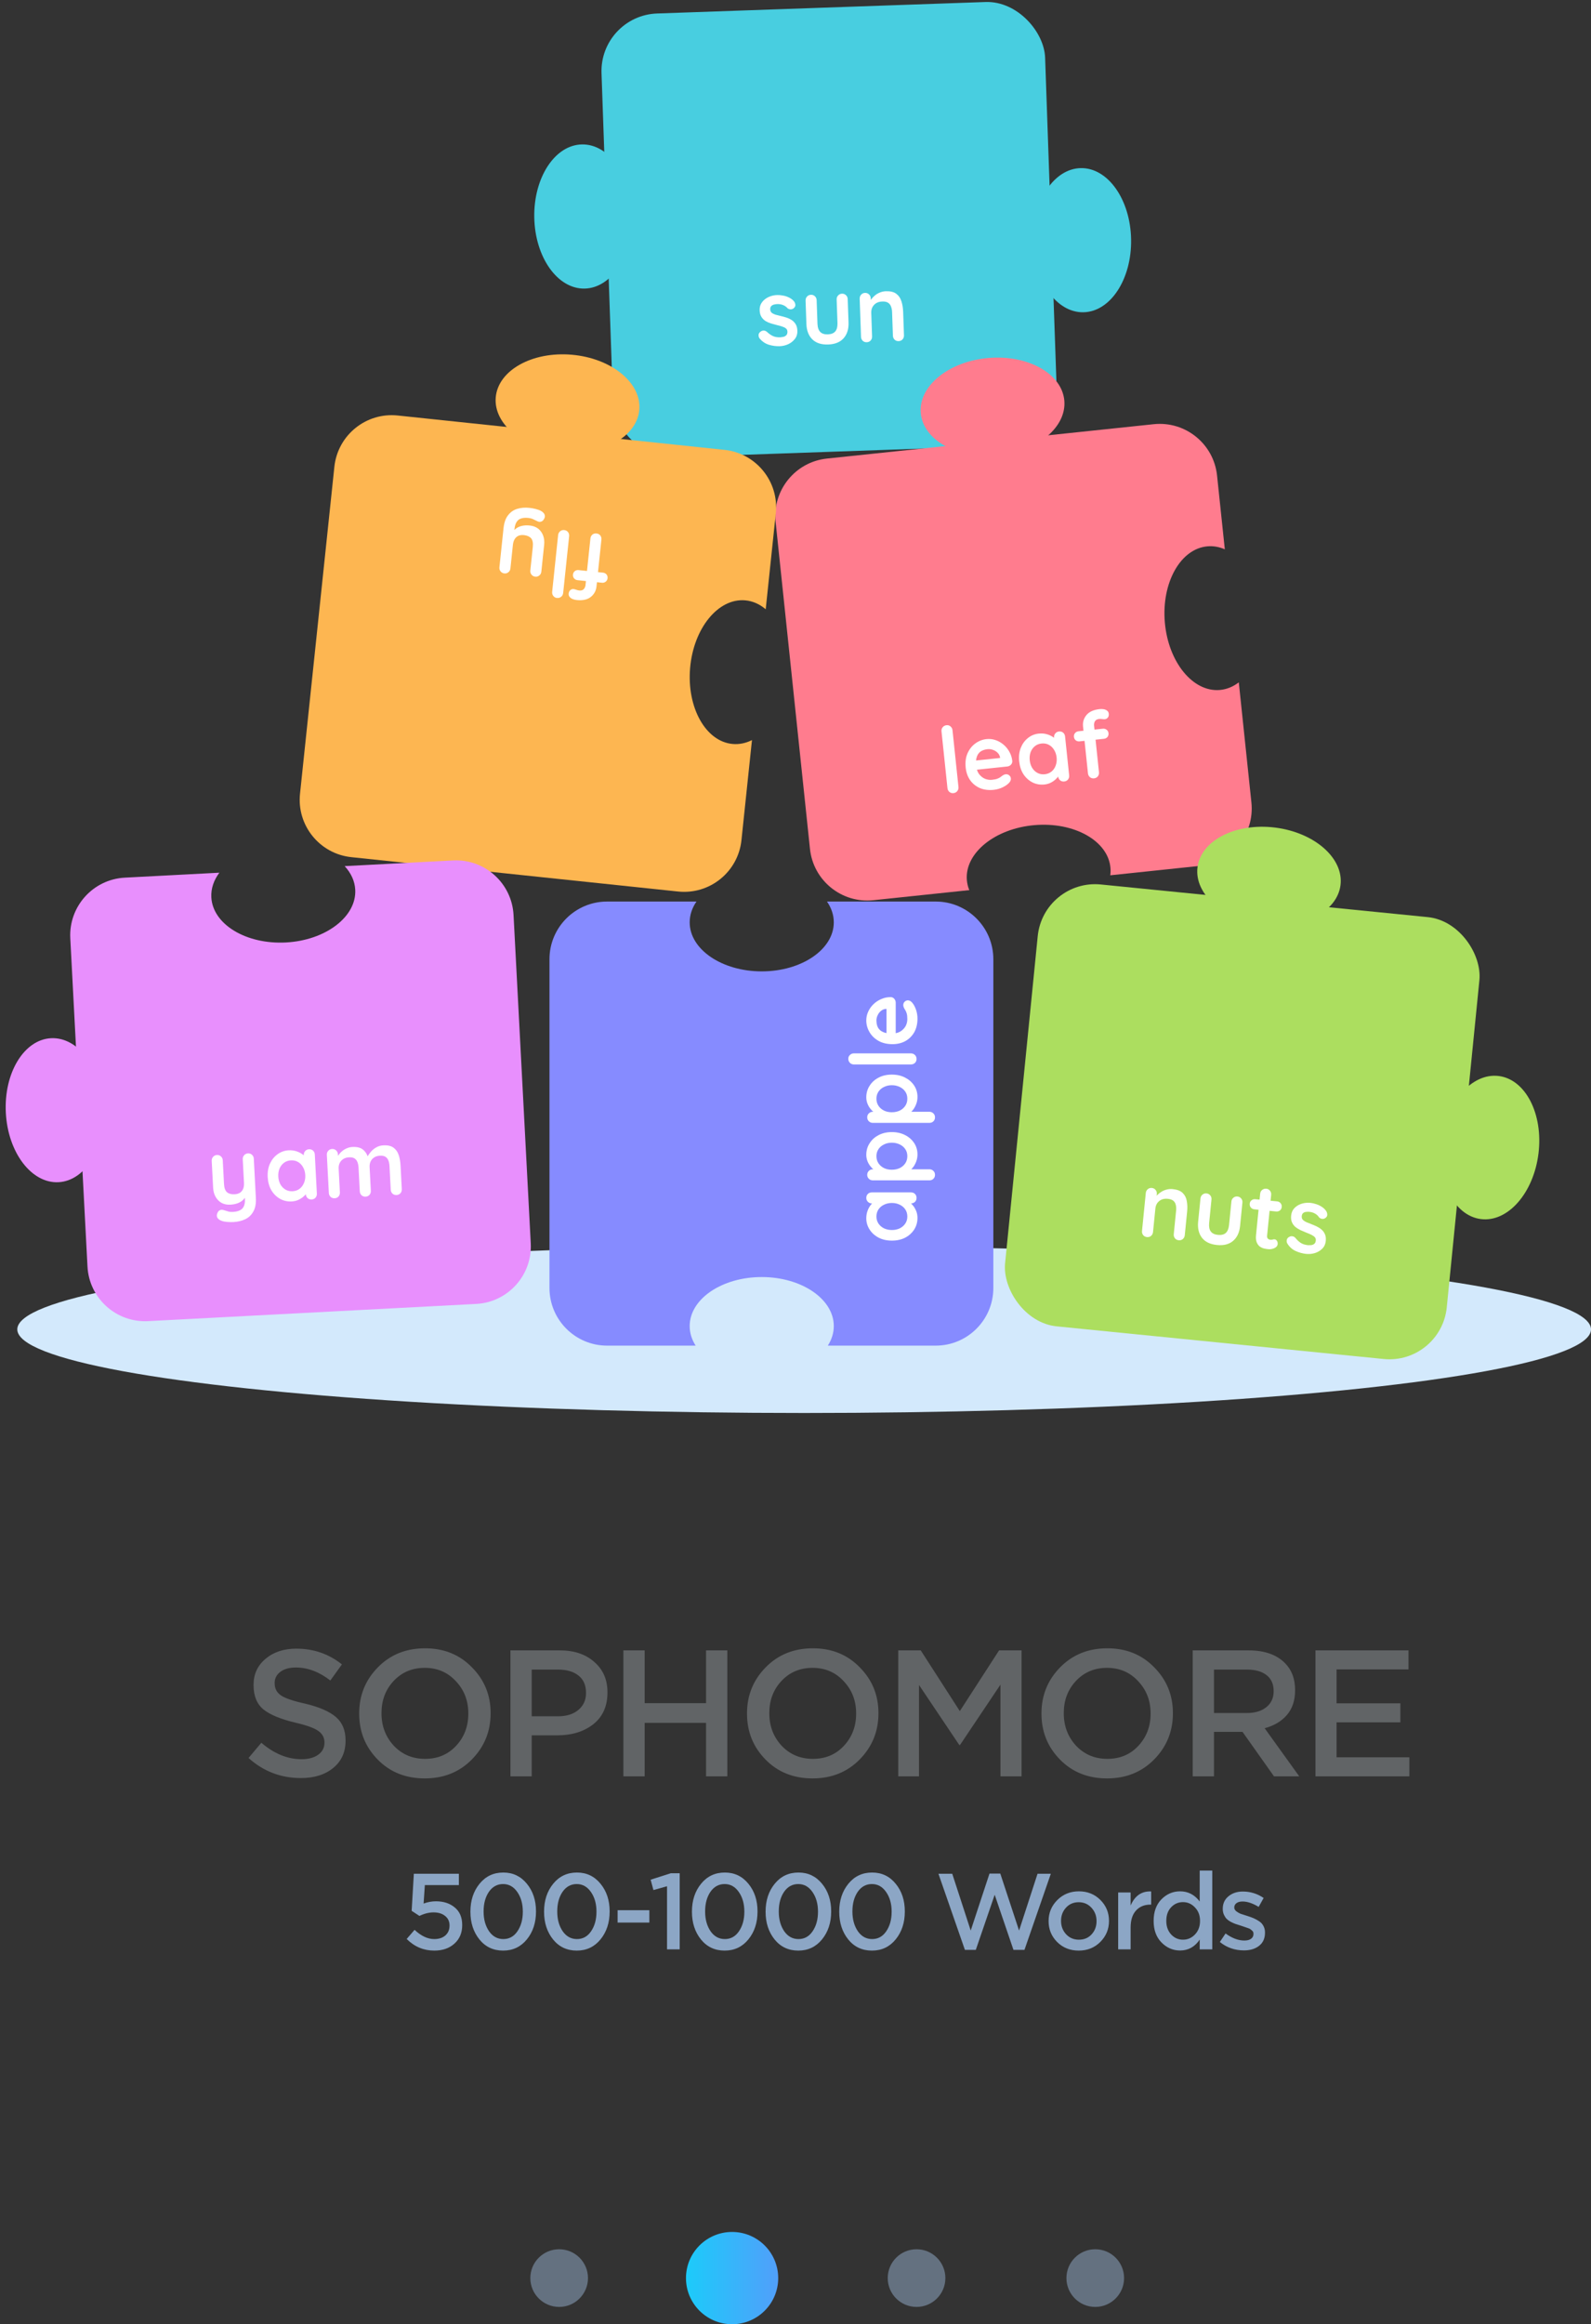 <svg width="276" height="403" viewBox="0 0 276 403" fill="none" xmlns="http://www.w3.org/2000/svg">
<rect x="0" y="0" width="276" height="403" fill="#333333" stroke="none"/>
<circle cx="127" cy="395" r="8" fill="url(#paint0_linear_50_1262)"/>
<circle cx="190" cy="395" r="5" fill="#97B0CF" fill-opacity="0.5"/>
<circle cx="159" cy="395" r="5" fill="#97B0CF" fill-opacity="0.5"/>
<circle cx="97" cy="395" r="5" fill="#97B0CF" fill-opacity="0.5"/>
<path d="M52.206 308.3C48.726 308.3 45.696 307.14 43.116 304.82L45.336 302.18C47.556 304.08 49.876 305.03 52.296 305.03C53.516 305.03 54.486 304.77 55.206 304.25C55.926 303.73 56.286 303.04 56.286 302.18V302.12C56.286 301.3 55.936 300.64 55.236 300.14C54.556 299.64 53.236 299.16 51.276 298.7C48.736 298.1 46.886 297.34 45.726 296.42C44.566 295.48 43.986 294.07 43.986 292.19V292.13C43.986 290.29 44.676 288.79 46.056 287.63C47.456 286.45 49.236 285.86 51.396 285.86C54.396 285.86 57.036 286.77 59.316 288.59L57.306 291.38C55.366 289.88 53.376 289.13 51.336 289.13C50.196 289.13 49.296 289.38 48.636 289.88C47.976 290.38 47.646 291.02 47.646 291.8V291.86C47.646 292.76 48.006 293.46 48.726 293.96C49.446 294.46 50.856 294.94 52.956 295.4C55.376 295.98 57.146 296.75 58.266 297.71C59.386 298.67 59.946 300.02 59.946 301.76V301.82C59.946 303.82 59.226 305.4 57.786 306.56C56.366 307.72 54.506 308.3 52.206 308.3ZM81.871 305.06C79.711 307.26 76.981 308.36 73.681 308.36C70.381 308.36 67.661 307.27 65.521 305.09C63.381 302.91 62.311 300.26 62.311 297.14V297.08C62.311 293.96 63.391 291.3 65.551 289.1C67.711 286.9 70.441 285.8 73.741 285.8C77.021 285.8 79.731 286.9 81.871 289.1C84.031 291.28 85.111 293.92 85.111 297.02V297.08C85.111 300.2 84.031 302.86 81.871 305.06ZM68.311 302.69C69.751 304.21 71.561 304.97 73.741 304.97C75.921 304.97 77.711 304.22 79.111 302.72C80.531 301.2 81.241 299.34 81.241 297.14V297.08C81.241 294.88 80.521 293.02 79.081 291.5C77.661 289.96 75.861 289.19 73.681 289.19C71.501 289.19 69.701 289.95 68.281 291.47C66.881 292.97 66.181 294.82 66.181 297.02V297.08C66.181 299.28 66.891 301.15 68.311 302.69ZM88.549 308V286.16H97.099C99.599 286.16 101.599 286.83 103.099 288.17C104.619 289.49 105.379 291.23 105.379 293.39V293.48C105.379 295.84 104.559 297.67 102.919 298.97C101.279 300.25 99.199 300.89 96.679 300.89H92.239V308H88.549ZM92.239 297.59H96.799C98.279 297.59 99.459 297.22 100.339 296.48C101.219 295.74 101.659 294.77 101.659 293.57V293.51C101.659 292.21 101.229 291.22 100.369 290.54C99.509 289.84 98.319 289.49 96.799 289.49H92.239V297.59ZM108.143 308V286.16H111.833V295.31H122.483V286.16H126.173V308H122.483V298.73H111.833V308H108.143ZM149.148 305.06C146.988 307.26 144.258 308.36 140.958 308.36C137.658 308.36 134.938 307.27 132.798 305.09C130.658 302.91 129.588 300.26 129.588 297.14V297.08C129.588 293.96 130.668 291.3 132.828 289.1C134.988 286.9 137.718 285.8 141.018 285.8C144.298 285.8 147.008 286.9 149.148 289.1C151.308 291.28 152.388 293.92 152.388 297.02V297.08C152.388 300.2 151.308 302.86 149.148 305.06ZM135.588 302.69C137.028 304.21 138.838 304.97 141.018 304.97C143.198 304.97 144.988 304.22 146.388 302.72C147.808 301.2 148.518 299.34 148.518 297.14V297.08C148.518 294.88 147.798 293.02 146.358 291.5C144.938 289.96 143.138 289.19 140.958 289.19C138.778 289.19 136.978 289.95 135.558 291.47C134.158 292.97 133.458 294.82 133.458 297.02V297.08C133.458 299.28 134.168 301.15 135.588 302.69ZM155.826 308V286.16H159.726L166.506 296.69L173.316 286.16H177.216V308H173.556V292.1L166.536 302.57H166.416L159.426 292.16V308H155.826ZM200.23 305.06C198.07 307.26 195.34 308.36 192.04 308.36C188.74 308.36 186.02 307.27 183.88 305.09C181.74 302.91 180.67 300.26 180.67 297.14V297.08C180.67 293.96 181.75 291.3 183.91 289.1C186.07 286.9 188.8 285.8 192.1 285.8C195.38 285.8 198.09 286.9 200.23 289.1C202.39 291.28 203.47 293.92 203.47 297.02V297.08C203.47 300.2 202.39 302.86 200.23 305.06ZM186.67 302.69C188.11 304.21 189.92 304.97 192.1 304.97C194.28 304.97 196.07 304.22 197.47 302.72C198.89 301.2 199.6 299.34 199.6 297.14V297.08C199.6 294.88 198.88 293.02 197.44 291.5C196.02 289.96 194.22 289.19 192.04 289.19C189.86 289.19 188.06 289.95 186.64 291.47C185.24 292.97 184.54 294.82 184.54 297.02V297.08C184.54 299.28 185.25 301.15 186.67 302.69ZM206.908 308V286.16H216.598C219.338 286.16 221.438 286.89 222.898 288.35C224.078 289.53 224.668 291.09 224.668 293.03V293.09C224.668 294.83 224.198 296.25 223.258 297.35C222.318 298.45 221.028 299.22 219.388 299.66L225.388 308H221.008L215.548 300.29H210.598V308H206.908ZM210.598 297.02H216.328C217.728 297.02 218.848 296.68 219.688 296C220.528 295.32 220.948 294.41 220.948 293.27V293.21C220.948 292.01 220.538 291.09 219.718 290.45C218.898 289.81 217.758 289.49 216.298 289.49H210.598V297.02ZM228.201 308V286.16H244.341V289.46H231.861V295.34H242.931V298.64H231.861V304.7H244.491V308H228.201Z" fill="#616466"/>
<path d="M75.338 338.216C73.49 338.216 71.894 337.544 70.549 336.2L71.918 334.616C73.058 335.684 74.192 336.218 75.32 336.218C76.135 336.218 76.784 336.008 77.263 335.588C77.743 335.156 77.984 334.586 77.984 333.878V333.842C77.984 333.158 77.725 332.612 77.21 332.204C76.706 331.796 76.04 331.592 75.212 331.592C74.419 331.592 73.603 331.796 72.763 332.204L71.413 331.322L71.791 324.896H79.603V326.858H73.7L73.484 330.062C74.192 329.798 74.906 329.666 75.626 329.666C76.957 329.666 78.049 330.026 78.901 330.746C79.754 331.454 80.18 332.462 80.18 333.77V333.806C80.18 335.138 79.73 336.206 78.829 337.01C77.942 337.814 76.778 338.216 75.338 338.216ZM91.399 336.272C90.343 337.568 88.969 338.216 87.277 338.216C85.585 338.216 84.217 337.574 83.173 336.29C82.129 334.994 81.607 333.392 81.607 331.484V331.448C81.607 329.528 82.135 327.92 83.191 326.624C84.247 325.328 85.621 324.68 87.313 324.68C88.981 324.68 90.343 325.328 91.399 326.624C92.455 327.908 92.983 329.504 92.983 331.412V331.448C92.983 333.368 92.455 334.976 91.399 336.272ZM84.829 334.85C85.465 335.762 86.293 336.218 87.313 336.218C88.333 336.218 89.149 335.768 89.761 334.868C90.385 333.956 90.697 332.828 90.697 331.484V331.448C90.697 330.104 90.379 328.976 89.743 328.064C89.107 327.14 88.285 326.678 87.277 326.678C86.257 326.678 85.435 327.128 84.811 328.028C84.199 328.928 83.893 330.056 83.893 331.412V331.448C83.893 332.792 84.205 333.926 84.829 334.85ZM104.175 336.272C103.119 337.568 101.745 338.216 100.053 338.216C98.361 338.216 96.993 337.574 95.949 336.29C94.905 334.994 94.383 333.392 94.383 331.484V331.448C94.383 329.528 94.911 327.92 95.967 326.624C97.023 325.328 98.397 324.68 100.089 324.68C101.757 324.68 103.119 325.328 104.175 326.624C105.231 327.908 105.759 329.504 105.759 331.412V331.448C105.759 333.368 105.231 334.976 104.175 336.272ZM97.605 334.85C98.241 335.762 99.069 336.218 100.089 336.218C101.109 336.218 101.925 335.768 102.537 334.868C103.161 333.956 103.473 332.828 103.473 331.484V331.448C103.473 330.104 103.155 328.976 102.519 328.064C101.883 327.14 101.061 326.678 100.053 326.678C99.033 326.678 98.211 327.128 97.587 328.028C96.975 328.928 96.669 330.056 96.669 331.412V331.448C96.669 332.792 96.981 333.926 97.605 334.85ZM107.14 333.356V331.214H112.648V333.356H107.14ZM115.715 338V327.056L113.357 327.722L112.871 325.922L116.363 324.806H117.911V338H115.715ZM129.828 336.272C128.772 337.568 127.398 338.216 125.706 338.216C124.014 338.216 122.646 337.574 121.602 336.29C120.558 334.994 120.036 333.392 120.036 331.484V331.448C120.036 329.528 120.564 327.92 121.62 326.624C122.676 325.328 124.05 324.68 125.742 324.68C127.41 324.68 128.772 325.328 129.828 326.624C130.884 327.908 131.412 329.504 131.412 331.412V331.448C131.412 333.368 130.884 334.976 129.828 336.272ZM123.258 334.85C123.894 335.762 124.722 336.218 125.742 336.218C126.762 336.218 127.578 335.768 128.19 334.868C128.814 333.956 129.126 332.828 129.126 331.484V331.448C129.126 330.104 128.808 328.976 128.172 328.064C127.536 327.14 126.714 326.678 125.706 326.678C124.686 326.678 123.864 327.128 123.24 328.028C122.628 328.928 122.322 330.056 122.322 331.412V331.448C122.322 332.792 122.634 333.926 123.258 334.85ZM142.604 336.272C141.548 337.568 140.174 338.216 138.482 338.216C136.79 338.216 135.422 337.574 134.378 336.29C133.334 334.994 132.812 333.392 132.812 331.484V331.448C132.812 329.528 133.34 327.92 134.396 326.624C135.452 325.328 136.826 324.68 138.518 324.68C140.186 324.68 141.548 325.328 142.604 326.624C143.66 327.908 144.188 329.504 144.188 331.412V331.448C144.188 333.368 143.66 334.976 142.604 336.272ZM136.034 334.85C136.67 335.762 137.498 336.218 138.518 336.218C139.538 336.218 140.354 335.768 140.966 334.868C141.59 333.956 141.902 332.828 141.902 331.484V331.448C141.902 330.104 141.584 328.976 140.948 328.064C140.312 327.14 139.49 326.678 138.482 326.678C137.462 326.678 136.64 327.128 136.016 328.028C135.404 328.928 135.098 330.056 135.098 331.412V331.448C135.098 332.792 135.41 333.926 136.034 334.85ZM155.38 336.272C154.324 337.568 152.95 338.216 151.258 338.216C149.566 338.216 148.198 337.574 147.154 336.29C146.11 334.994 145.588 333.392 145.588 331.484V331.448C145.588 329.528 146.116 327.92 147.172 326.624C148.228 325.328 149.602 324.68 151.294 324.68C152.962 324.68 154.324 325.328 155.38 326.624C156.436 327.908 156.964 329.504 156.964 331.412V331.448C156.964 333.368 156.436 334.976 155.38 336.272ZM148.81 334.85C149.446 335.762 150.274 336.218 151.294 336.218C152.314 336.218 153.13 335.768 153.742 334.868C154.366 333.956 154.678 332.828 154.678 331.484V331.448C154.678 330.104 154.36 328.976 153.724 328.064C153.088 327.14 152.266 326.678 151.258 326.678C150.238 326.678 149.416 327.128 148.792 328.028C148.18 328.928 147.874 330.056 147.874 331.412V331.448C147.874 332.792 148.186 333.926 148.81 334.85ZM167.388 338.09L162.798 324.896H165.192L168.396 334.742L171.654 324.86H173.526L176.784 334.742L179.988 324.896H182.292L177.72 338.09H175.812L172.554 328.532L169.278 338.09H167.388ZM187.127 338.216C185.639 338.216 184.397 337.724 183.401 336.74C182.405 335.744 181.907 334.538 181.907 333.122V333.086C181.907 331.67 182.411 330.458 183.419 329.45C184.427 328.442 185.675 327.938 187.163 327.938C188.651 327.938 189.893 328.436 190.889 329.432C191.885 330.428 192.383 331.634 192.383 333.05V333.086C192.383 334.502 191.879 335.714 190.871 336.722C189.875 337.718 188.627 338.216 187.127 338.216ZM187.163 336.326C188.063 336.326 188.795 336.02 189.359 335.408C189.935 334.784 190.223 334.022 190.223 333.122V333.086C190.223 332.186 189.929 331.418 189.341 330.782C188.753 330.146 188.015 329.828 187.127 329.828C186.227 329.828 185.489 330.146 184.913 330.782C184.349 331.406 184.067 332.162 184.067 333.05V333.086C184.067 333.986 184.361 334.754 184.949 335.39C185.537 336.014 186.275 336.326 187.163 336.326ZM193.975 338V328.136H196.135V330.404C196.867 328.7 198.055 327.884 199.699 327.956V330.242H199.573C198.529 330.242 197.695 330.584 197.071 331.268C196.447 331.952 196.135 332.936 196.135 334.22V338H193.975ZM204.719 338.198C203.483 338.198 202.409 337.736 201.497 336.812C200.585 335.888 200.129 334.646 200.129 333.086V333.05C200.129 331.49 200.579 330.248 201.479 329.324C202.391 328.4 203.471 327.938 204.719 327.938C206.099 327.938 207.233 328.526 208.121 329.702V324.338H210.299V338H208.121V336.308C207.269 337.568 206.135 338.198 204.719 338.198ZM203.171 335.426C203.735 336.026 204.419 336.326 205.223 336.326C206.027 336.326 206.717 336.026 207.293 335.426C207.881 334.814 208.175 334.034 208.175 333.086V333.05C208.175 332.102 207.881 331.328 207.293 330.728C206.717 330.116 206.027 329.81 205.223 329.81C204.407 329.81 203.717 330.11 203.153 330.71C202.601 331.298 202.325 332.078 202.325 333.05V333.086C202.325 334.034 202.607 334.814 203.171 335.426ZM215.791 338.18C214.207 338.18 212.815 337.694 211.615 336.722L212.605 335.246C213.721 336.062 214.807 336.47 215.863 336.47C216.367 336.47 216.757 336.368 217.033 336.164C217.309 335.96 217.447 335.684 217.447 335.336V335.3C217.447 335.192 217.429 335.09 217.393 334.994C217.357 334.898 217.291 334.814 217.195 334.742C217.111 334.658 217.027 334.586 216.943 334.526C216.871 334.466 216.751 334.406 216.583 334.346C216.415 334.286 216.277 334.238 216.169 334.202C216.073 334.166 215.917 334.112 215.701 334.04C215.485 333.968 215.323 333.914 215.215 333.878C214.855 333.77 214.555 333.674 214.315 333.59C214.087 333.506 213.817 333.386 213.505 333.23C213.205 333.062 212.965 332.888 212.785 332.708C212.605 332.516 212.449 332.276 212.317 331.988C212.185 331.688 212.119 331.358 212.119 330.998V330.962C212.119 330.062 212.449 329.342 213.109 328.802C213.769 328.25 214.597 327.974 215.593 327.974C216.913 327.974 218.119 328.346 219.211 329.09L218.347 330.638C217.315 330.014 216.385 329.702 215.557 329.702C215.113 329.702 214.759 329.798 214.495 329.99C214.243 330.182 214.117 330.428 214.117 330.728V330.764C214.117 330.992 214.231 331.202 214.459 331.394C214.699 331.574 214.945 331.718 215.197 331.826C215.461 331.922 215.851 332.048 216.367 332.204C216.799 332.336 217.165 332.468 217.465 332.6C217.777 332.732 218.095 332.906 218.419 333.122C218.755 333.338 219.007 333.614 219.175 333.95C219.355 334.274 219.445 334.646 219.445 335.066V335.102C219.445 336.098 219.103 336.86 218.419 337.388C217.747 337.916 216.871 338.18 215.791 338.18Z" fill="#8CA6C5"/>
<ellipse cx="139.5" cy="230.5" rx="136.5" ry="14.5" fill="#D3E9FC"/>
<rect x="104" y="2.687" width="77" height="77" rx="10" transform="rotate(-2 104 2.687)" fill="#48CEE0"/>
<path d="M131.758 58.661C131.646 58.515 131.592 58.325 131.594 58.09C131.597 57.855 131.728 57.648 131.989 57.468C132.156 57.355 132.335 57.306 132.528 57.321C132.72 57.325 132.91 57.414 133.098 57.589C133.418 57.888 133.751 58.116 134.098 58.275C134.445 58.434 134.875 58.504 135.386 58.486C135.546 58.47 135.721 58.442 135.912 58.404C136.102 58.354 136.264 58.263 136.399 58.13C136.543 57.987 136.61 57.776 136.601 57.499C136.592 57.264 136.506 57.081 136.341 56.948C136.177 56.815 135.959 56.705 135.689 56.618C135.43 56.531 135.139 56.451 134.816 56.377C134.483 56.292 134.138 56.198 133.782 56.093C133.437 55.987 133.117 55.849 132.823 55.678C132.528 55.496 132.285 55.254 132.093 54.951C131.901 54.648 131.797 54.262 131.78 53.793C131.762 53.26 131.895 52.802 132.181 52.418C132.466 52.035 132.84 51.733 133.302 51.515C133.774 51.295 134.272 51.176 134.794 51.158C135.125 51.147 135.473 51.177 135.838 51.25C136.203 51.312 136.554 51.428 136.891 51.597C137.227 51.756 137.512 51.976 137.746 52.256C137.869 52.412 137.945 52.601 137.974 52.824C138.003 53.047 137.909 53.254 137.692 53.443C137.536 53.576 137.352 53.641 137.138 53.638C136.924 53.624 136.746 53.556 136.603 53.432C136.413 53.204 136.162 53.026 135.848 52.898C135.544 52.77 135.195 52.713 134.801 52.727C134.641 52.733 134.466 52.76 134.276 52.809C134.095 52.848 133.938 52.933 133.804 53.066C133.67 53.188 133.607 53.382 133.616 53.649C133.625 53.894 133.712 54.089 133.877 54.232C134.042 54.365 134.259 54.475 134.529 54.562C134.809 54.637 135.105 54.712 135.417 54.787C135.74 54.861 136.069 54.951 136.403 55.056C136.738 55.162 137.047 55.306 137.331 55.488C137.615 55.671 137.847 55.913 138.029 56.216C138.21 56.509 138.308 56.89 138.325 57.359C138.344 57.903 138.2 58.372 137.894 58.767C137.587 59.162 137.198 59.469 136.725 59.688C136.252 59.897 135.765 60.01 135.264 60.027C134.635 60.049 134.002 59.965 133.366 59.773C132.729 59.571 132.193 59.201 131.758 58.661ZM146.064 50.925C146.341 50.915 146.573 51.003 146.761 51.189C146.949 51.364 147.048 51.59 147.057 51.867L147.199 55.928C147.238 57.058 146.955 57.965 146.349 58.648C145.744 59.33 144.849 59.693 143.666 59.734C142.482 59.775 141.565 59.476 140.913 58.837C140.271 58.198 139.931 57.313 139.891 56.183L139.75 52.122C139.74 51.845 139.823 51.612 139.997 51.425C140.172 51.227 140.398 51.123 140.675 51.113C140.952 51.103 141.185 51.191 141.373 51.377C141.56 51.552 141.659 51.778 141.668 52.055L141.81 56.116C141.833 56.767 141.994 57.247 142.293 57.556C142.591 57.855 143.029 57.995 143.604 57.975C144.191 57.955 144.622 57.785 144.899 57.465C145.176 57.136 145.303 56.645 145.28 55.995L145.138 51.934C145.129 51.657 145.211 51.424 145.386 51.237C145.561 51.038 145.787 50.934 146.064 50.925ZM153.668 50.499C154.457 50.472 155.06 50.616 155.476 50.932C155.904 51.248 156.202 51.681 156.37 52.23C156.549 52.768 156.65 53.373 156.674 54.044L156.817 58.138C156.826 58.415 156.744 58.653 156.569 58.851C156.394 59.038 156.168 59.137 155.891 59.147C155.614 59.157 155.382 59.074 155.194 58.899C155.006 58.714 154.907 58.482 154.898 58.205L154.755 54.111C154.743 53.76 154.684 53.447 154.578 53.173C154.483 52.888 154.315 52.665 154.074 52.502C153.834 52.34 153.495 52.266 153.058 52.282C152.632 52.296 152.272 52.394 151.98 52.575C151.698 52.756 151.482 52.993 151.332 53.286C151.192 53.569 151.129 53.886 151.141 54.238L151.284 58.331C151.294 58.608 151.211 58.846 151.037 59.044C150.862 59.232 150.636 59.33 150.359 59.34C150.081 59.35 149.849 59.267 149.662 59.092C149.474 58.907 149.375 58.675 149.365 58.398L149.135 51.794C149.125 51.517 149.207 51.285 149.382 51.097C149.557 50.899 149.783 50.795 150.06 50.785C150.337 50.776 150.57 50.864 150.758 51.049C150.945 51.224 151.044 51.45 151.053 51.727L151.077 52.415L150.836 52.375C150.925 52.191 151.057 51.994 151.232 51.785C151.405 51.565 151.612 51.361 151.85 51.171C152.089 50.981 152.361 50.828 152.667 50.71C152.972 50.582 153.306 50.512 153.668 50.499Z" fill="white"/>
<ellipse cx="101.182" cy="37.54" rx="8.5" ry="12.5" transform="rotate(178.987 101.182 37.54)" fill="#48CEE0"/>
<ellipse cx="187.72" cy="41.648" rx="8.5" ry="12.5" transform="rotate(178.987 187.72 41.648)" fill="#48CEE0"/>
<path fill-rule="evenodd" clip-rule="evenodd" d="M134.552 90.501C133.975 85.008 137.959 80.087 143.452 79.51L200.14 73.552C205.632 72.975 210.553 76.959 211.13 82.452L212.475 95.246C211.516 94.826 210.502 94.639 209.469 94.728C204.792 95.129 201.479 101.031 202.07 107.909C202.661 114.787 206.931 120.038 211.609 119.636C212.81 119.533 213.921 119.067 214.9 118.314L217.088 139.14C217.666 144.632 213.681 149.553 208.188 150.13L192.604 151.768C192.662 151.34 192.674 150.906 192.636 150.469C192.234 145.792 186.332 142.48 179.454 143.071C172.576 143.662 167.326 147.934 167.728 152.611C167.78 153.211 167.922 153.789 168.145 154.339L151.501 156.088C146.008 156.666 141.087 152.681 140.51 147.188L134.552 90.501Z" fill="#FF7C8E"/>
<path d="M166.27 136.45C166.299 136.726 166.228 136.969 166.057 137.18C165.896 137.379 165.677 137.493 165.401 137.522C165.136 137.55 164.904 137.483 164.705 137.322C164.504 137.15 164.39 136.926 164.361 136.65L163.327 126.817C163.298 126.541 163.364 126.303 163.526 126.104C163.697 125.893 163.92 125.773 164.196 125.744C164.472 125.715 164.704 125.787 164.894 125.96C165.093 126.121 165.208 126.34 165.237 126.616L166.27 136.45ZM172.384 136.949C171.482 137.044 170.678 136.941 169.971 136.64C169.273 136.327 168.709 135.866 168.281 135.257C167.863 134.647 167.611 133.933 167.525 133.116C167.424 132.162 167.53 131.33 167.842 130.621C168.163 129.901 168.617 129.328 169.205 128.902C169.793 128.475 170.438 128.225 171.138 128.151C171.679 128.095 172.2 128.152 172.7 128.325C173.212 128.497 173.674 128.759 174.086 129.112C174.498 129.455 174.836 129.87 175.102 130.357C175.378 130.843 175.546 131.372 175.607 131.945C175.623 132.201 175.544 132.418 175.37 132.597C175.195 132.777 174.981 132.88 174.726 132.906L168.648 133.545L168.003 132.004L173.843 131.39L173.526 131.745L173.481 131.316C173.428 131.01 173.287 130.746 173.06 130.523C172.844 130.3 172.579 130.134 172.268 130.028C171.966 129.909 171.65 129.867 171.322 129.902C171.003 129.935 170.711 130.009 170.444 130.123C170.177 130.237 169.953 130.405 169.773 130.628C169.593 130.85 169.462 131.138 169.381 131.489C169.3 131.841 169.287 132.277 169.341 132.797C169.402 133.369 169.57 133.845 169.845 134.224C170.131 134.591 170.47 134.861 170.864 135.034C171.267 135.195 171.68 135.254 172.105 135.209C172.497 135.168 172.807 135.103 173.033 135.015C173.26 134.927 173.438 134.833 173.567 134.734C173.705 134.622 173.83 134.529 173.94 134.453C174.121 134.338 174.296 134.271 174.466 134.253C174.699 134.228 174.898 134.288 175.064 134.431C175.239 134.574 175.339 134.751 175.361 134.963C175.391 135.25 175.27 135.525 174.997 135.79C174.746 136.052 174.38 136.3 173.901 136.533C173.42 136.755 172.915 136.894 172.384 136.949ZM183.708 126.83C183.984 126.801 184.222 126.867 184.421 127.029C184.62 127.19 184.735 127.414 184.765 127.701L185.472 134.431C185.501 134.707 185.436 134.95 185.275 135.16C185.114 135.359 184.895 135.473 184.62 135.502C184.344 135.531 184.106 135.465 183.907 135.304C183.707 135.132 183.592 134.908 183.563 134.632L183.481 133.852L183.846 133.959C183.861 134.097 183.804 134.274 183.677 134.491C183.548 134.698 183.367 134.91 183.132 135.128C182.898 135.346 182.613 135.542 182.277 135.716C181.951 135.879 181.586 135.982 181.183 136.025C180.451 136.101 179.769 135.985 179.136 135.677C178.502 135.357 177.975 134.887 177.556 134.266C177.146 133.633 176.896 132.887 176.806 132.028C176.714 131.158 176.804 130.377 177.074 129.683C177.354 128.978 177.766 128.409 178.31 127.977C178.854 127.534 179.481 127.275 180.192 127.2C180.648 127.152 181.074 127.177 181.47 127.275C181.867 127.372 182.214 127.513 182.512 127.696C182.821 127.878 183.061 128.073 183.233 128.28C183.414 128.475 183.513 128.647 183.529 128.796L182.978 129.063L182.855 127.901C182.826 127.625 182.893 127.388 183.054 127.189C183.214 126.979 183.432 126.859 183.708 126.83ZM181.238 134.249C181.705 134.2 182.101 134.04 182.427 133.77C182.752 133.5 182.989 133.153 183.138 132.73C183.297 132.306 183.35 131.844 183.298 131.346C183.244 130.837 183.096 130.391 182.852 130.009C182.618 129.626 182.314 129.336 181.94 129.14C181.565 128.943 181.145 128.869 180.678 128.918C180.222 128.966 179.831 129.125 179.505 129.396C179.18 129.666 178.937 130.013 178.778 130.437C178.63 130.86 178.582 131.327 178.636 131.836C178.688 132.334 178.831 132.775 179.064 133.158C179.308 133.54 179.617 133.83 179.992 134.026C180.367 134.223 180.782 134.297 181.238 134.249ZM190.782 122.95C191.015 122.925 191.247 122.933 191.476 122.973C191.706 123.013 191.903 123.1 192.067 123.233C192.23 123.355 192.323 123.533 192.348 123.766C192.376 124.032 192.319 124.252 192.176 124.428C192.043 124.592 191.876 124.685 191.674 124.706C191.579 124.716 191.434 124.71 191.238 124.687C191.042 124.654 190.853 124.647 190.673 124.666C190.408 124.694 190.207 124.774 190.071 124.907C189.945 125.038 189.864 125.186 189.828 125.35C189.79 125.505 189.778 125.64 189.79 125.757L190.645 133.888C190.674 134.164 190.608 134.406 190.448 134.616C190.286 134.816 190.068 134.93 189.792 134.959C189.516 134.988 189.279 134.922 189.079 134.76C188.879 134.588 188.764 134.364 188.735 134.089L187.882 125.973C187.803 125.22 188.001 124.556 188.477 123.98C188.953 123.405 189.721 123.061 190.782 122.95ZM191.317 126.352C191.571 126.326 191.792 126.388 191.98 126.54C192.166 126.681 192.273 126.879 192.3 127.134C192.326 127.388 192.264 127.61 192.112 127.797C191.959 127.974 191.755 128.076 191.501 128.103L187.284 128.546C187.029 128.573 186.809 128.515 186.622 128.374C186.435 128.222 186.328 128.019 186.301 127.764C186.274 127.51 186.337 127.294 186.49 127.117C186.642 126.929 186.845 126.822 187.1 126.796L191.317 126.352Z" fill="white"/>
<ellipse cx="172.182" cy="70.54" rx="8.5" ry="12.5" transform="rotate(-94.915 172.182 70.54)" fill="#FF7C8E"/>
<path fill-rule="evenodd" clip-rule="evenodd" d="M68.994 72.045C63.501 71.468 58.581 75.453 58.004 80.945L52.045 137.633C51.468 143.126 55.453 148.046 60.945 148.623L117.633 154.582C123.126 155.159 128.046 151.174 128.624 145.682L130.448 128.327C129.392 128.855 128.262 129.099 127.108 128.999C122.431 128.594 119.122 122.69 119.718 115.813C120.314 108.935 124.588 103.688 129.265 104.093C130.581 104.207 131.789 104.756 132.832 105.641L134.582 88.994C135.159 83.501 131.174 78.581 125.682 78.003L68.994 72.045Z" fill="#FDB651"/>
<path d="M100.013 104.039C99.78 104.014 99.555 103.958 99.339 103.871C99.123 103.784 98.948 103.659 98.815 103.495C98.681 103.341 98.627 103.148 98.651 102.914C98.679 102.649 98.781 102.445 98.957 102.303C99.121 102.17 99.304 102.114 99.505 102.135C99.601 102.145 99.742 102.181 99.928 102.244C100.114 102.317 100.296 102.363 100.477 102.382C100.742 102.41 100.955 102.373 101.116 102.272C101.266 102.17 101.376 102.042 101.446 101.889C101.514 101.746 101.555 101.616 101.567 101.499L102.422 93.368C102.451 93.092 102.565 92.868 102.766 92.696C102.965 92.535 103.203 92.469 103.478 92.498C103.754 92.527 103.973 92.641 104.134 92.84C104.294 93.05 104.36 93.293 104.331 93.569L103.478 101.684C103.399 102.437 103.067 103.046 102.482 103.51C101.897 103.974 101.074 104.15 100.013 104.039ZM100.198 100.599C99.943 100.572 99.74 100.465 99.588 100.278C99.435 100.101 99.372 99.885 99.398 99.63C99.425 99.376 99.532 99.172 99.72 99.021C99.906 98.879 100.127 98.822 100.382 98.849L104.598 99.292C104.853 99.319 105.057 99.421 105.21 99.598C105.362 99.785 105.424 100.006 105.397 100.261C105.371 100.515 105.264 100.713 105.078 100.855C104.89 101.007 104.669 101.069 104.414 101.042L100.198 100.599ZM96.82 92.779C96.85 92.504 96.969 92.28 97.18 92.109C97.38 91.948 97.617 91.882 97.893 91.911C98.158 91.939 98.372 92.052 98.533 92.251C98.693 92.461 98.759 92.704 98.73 92.98L97.696 102.814C97.667 103.09 97.553 103.308 97.354 103.47C97.143 103.64 96.9 103.711 96.624 103.682C96.348 103.653 96.135 103.535 95.986 103.326C95.824 103.126 95.758 102.889 95.787 102.613L96.82 92.779ZM87.49 99.424C87.215 99.395 86.996 99.276 86.836 99.066C86.675 98.867 86.609 98.629 86.638 98.353L87.348 91.591C87.451 90.615 87.718 89.86 88.15 89.326C88.572 88.781 89.104 88.413 89.746 88.223C90.388 88.033 91.091 87.978 91.854 88.058C92.194 88.094 92.552 88.158 92.928 88.252C93.304 88.345 93.609 88.457 93.842 88.589C94.145 88.76 94.35 88.959 94.455 89.184C94.55 89.398 94.549 89.618 94.45 89.843C94.322 90.141 94.146 90.337 93.922 90.431C93.698 90.515 93.474 90.502 93.25 90.393C93.086 90.322 92.871 90.219 92.607 90.084C92.343 89.938 92.031 89.847 91.67 89.809C91.182 89.757 90.772 89.784 90.439 89.888C90.097 89.981 89.83 90.178 89.637 90.48C89.435 90.77 89.306 91.185 89.249 91.726L89.137 92.792L88.843 92.375C89.06 92.044 89.319 91.776 89.619 91.572C89.907 91.377 90.243 91.241 90.627 91.163C91.011 91.085 91.441 91.072 91.918 91.122C92.481 91.181 92.961 91.36 93.358 91.659C93.744 91.968 94.03 92.363 94.215 92.843C94.399 93.335 94.46 93.877 94.398 94.471L93.91 99.118C93.881 99.394 93.766 99.612 93.567 99.773C93.367 99.945 93.129 100.017 92.853 99.988C92.577 99.959 92.359 99.84 92.199 99.63C92.037 99.43 91.971 99.193 92 98.917L92.428 94.844C92.501 94.154 92.403 93.65 92.137 93.333C91.858 93.025 91.448 92.842 90.907 92.785C90.536 92.746 90.216 92.782 89.947 92.893C89.676 93.015 89.458 93.207 89.291 93.468C89.123 93.74 89.018 94.078 88.975 94.481L88.547 98.554C88.518 98.83 88.404 99.049 88.205 99.21C88.004 99.382 87.766 99.453 87.49 99.424Z" fill="white"/>
<ellipse cx="98.452" cy="69.975" rx="8.5" ry="12.5" transform="rotate(-85.054 98.452 69.975)" fill="#FDB651"/>
<path fill-rule="evenodd" clip-rule="evenodd" d="M120.821 156.32H105.32C99.797 156.32 95.32 160.797 95.32 166.32V223.32C95.32 228.843 99.797 233.32 105.32 233.32H120.678C120.012 232.281 119.643 231.134 119.643 229.928C119.643 225.233 125.239 221.428 132.143 221.428C139.046 221.428 144.643 225.233 144.643 229.928C144.643 231.134 144.273 232.281 143.607 233.32H162.32C167.843 233.32 172.32 228.843 172.32 223.32V166.32C172.32 160.797 167.843 156.32 162.32 156.32H143.464C144.22 157.415 144.643 158.638 144.643 159.928C144.643 164.622 139.046 168.428 132.143 168.428C125.239 168.428 119.643 164.622 119.643 159.928C119.643 158.638 120.065 157.415 120.821 156.32Z" fill="#868BFF"/>
<path d="M150.28 207.704C150.28 207.427 150.371 207.197 150.552 207.016C150.733 206.835 150.968 206.744 151.256 206.744H158.024C158.301 206.744 158.536 206.835 158.728 207.016C158.909 207.197 159 207.427 159 207.704C159 207.981 158.909 208.211 158.728 208.392C158.536 208.573 158.301 208.664 158.024 208.664H157.24L157.384 208.312C157.523 208.312 157.693 208.387 157.896 208.536C158.088 208.685 158.28 208.888 158.472 209.144C158.664 209.4 158.829 209.704 158.968 210.056C159.096 210.397 159.16 210.771 159.16 211.176C159.16 211.912 158.973 212.579 158.6 213.176C158.216 213.773 157.693 214.248 157.032 214.6C156.36 214.941 155.592 215.112 154.728 215.112C153.853 215.112 153.085 214.941 152.424 214.6C151.752 214.248 151.229 213.779 150.856 213.192C150.472 212.605 150.28 211.955 150.28 211.24C150.28 210.781 150.349 210.36 150.488 209.976C150.627 209.592 150.803 209.261 151.016 208.984C151.229 208.696 151.448 208.477 151.672 208.328C151.885 208.168 152.067 208.088 152.216 208.088L152.424 208.664H151.256C150.979 208.664 150.749 208.573 150.568 208.392C150.376 208.211 150.28 207.981 150.28 207.704ZM157.4 210.936C157.4 210.467 157.283 210.056 157.048 209.704C156.813 209.352 156.493 209.08 156.088 208.888C155.683 208.685 155.229 208.584 154.728 208.584C154.216 208.584 153.757 208.685 153.352 208.888C152.947 209.08 152.627 209.352 152.392 209.704C152.157 210.056 152.04 210.467 152.04 210.936C152.04 211.395 152.157 211.8 152.392 212.152C152.627 212.504 152.947 212.781 153.352 212.984C153.757 213.176 154.216 213.272 154.728 213.272C155.229 213.272 155.683 213.176 156.088 212.984C156.493 212.781 156.813 212.504 157.048 212.152C157.283 211.8 157.4 211.395 157.4 210.936ZM150.28 200.231C150.28 199.484 150.472 198.818 150.856 198.231C151.229 197.634 151.747 197.164 152.408 196.823C153.069 196.471 153.837 196.295 154.712 196.295C155.587 196.295 156.36 196.471 157.032 196.823C157.693 197.164 158.216 197.628 158.6 198.215C158.973 198.791 159.16 199.442 159.16 200.167C159.16 200.594 159.091 200.994 158.952 201.367C158.813 201.74 158.637 202.071 158.424 202.359C158.211 202.636 157.997 202.855 157.784 203.015C157.56 203.164 157.373 203.239 157.224 203.239L157.016 202.743H161.224C161.501 202.743 161.731 202.834 161.912 203.015C162.104 203.196 162.2 203.426 162.2 203.703C162.2 203.98 162.109 204.21 161.928 204.391C161.747 204.572 161.512 204.663 161.224 204.663H151.416C151.139 204.663 150.909 204.572 150.728 204.391C150.536 204.21 150.44 203.98 150.44 203.703C150.44 203.426 150.536 203.196 150.728 203.015C150.909 202.834 151.139 202.743 151.416 202.743H152.2L152.056 203.015C151.917 203.015 151.752 202.94 151.56 202.791C151.357 202.642 151.16 202.439 150.968 202.183C150.765 201.927 150.6 201.634 150.472 201.303C150.344 200.962 150.28 200.604 150.28 200.231ZM152.04 200.471C152.04 200.94 152.157 201.351 152.392 201.703C152.627 202.055 152.947 202.332 153.352 202.535C153.747 202.727 154.2 202.823 154.712 202.823C155.213 202.823 155.672 202.727 156.088 202.535C156.493 202.332 156.813 202.055 157.048 201.703C157.283 201.351 157.4 200.94 157.4 200.471C157.4 200.002 157.283 199.596 157.048 199.255C156.813 198.903 156.493 198.631 156.088 198.439C155.672 198.236 155.213 198.135 154.712 198.135C154.2 198.135 153.747 198.236 153.352 198.439C152.947 198.631 152.627 198.903 152.392 199.255C152.157 199.596 152.04 200.002 152.04 200.471ZM150.28 190.262C150.28 189.516 150.472 188.849 150.856 188.262C151.229 187.665 151.747 187.196 152.408 186.854C153.069 186.502 153.837 186.326 154.712 186.326C155.587 186.326 156.36 186.502 157.032 186.854C157.693 187.196 158.216 187.66 158.6 188.246C158.973 188.822 159.16 189.473 159.16 190.198C159.16 190.625 159.091 191.025 158.952 191.398C158.813 191.772 158.637 192.102 158.424 192.39C158.211 192.668 157.997 192.886 157.784 193.046C157.56 193.196 157.373 193.27 157.224 193.27L157.016 192.774H161.224C161.501 192.774 161.731 192.865 161.912 193.046C162.104 193.228 162.2 193.457 162.2 193.734C162.2 194.012 162.109 194.241 161.928 194.422C161.747 194.604 161.512 194.694 161.224 194.694H151.416C151.139 194.694 150.909 194.604 150.728 194.422C150.536 194.241 150.44 194.012 150.44 193.734C150.44 193.457 150.536 193.228 150.728 193.046C150.909 192.865 151.139 192.774 151.416 192.774H152.2L152.056 193.046C151.917 193.046 151.752 192.972 151.56 192.822C151.357 192.673 151.16 192.47 150.968 192.214C150.765 191.958 150.6 191.665 150.472 191.334C150.344 190.993 150.28 190.636 150.28 190.262ZM152.04 190.502C152.04 190.972 152.157 191.382 152.392 191.734C152.627 192.086 152.947 192.364 153.352 192.566C153.747 192.758 154.2 192.854 154.712 192.854C155.213 192.854 155.672 192.758 156.088 192.566C156.493 192.364 156.813 192.086 157.048 191.734C157.283 191.382 157.4 190.972 157.4 190.502C157.4 190.033 157.283 189.628 157.048 189.286C156.813 188.934 156.493 188.662 156.088 188.47C155.672 188.268 155.213 188.166 154.712 188.166C154.2 188.166 153.747 188.268 153.352 188.47C152.947 188.662 152.627 188.934 152.392 189.286C152.157 189.628 152.04 190.033 152.04 190.502ZM158.024 182.646C158.301 182.646 158.536 182.742 158.728 182.934C158.909 183.115 159 183.344 159 183.622C159 183.888 158.909 184.112 158.728 184.294C158.536 184.475 158.301 184.566 158.024 184.566H148.136C147.859 184.566 147.629 184.475 147.448 184.294C147.256 184.102 147.16 183.867 147.16 183.59C147.16 183.312 147.256 183.088 147.448 182.918C147.629 182.736 147.859 182.646 148.136 182.646H158.024ZM159.16 176.617C159.16 177.524 158.973 178.313 158.6 178.985C158.216 179.647 157.699 180.159 157.048 180.521C156.397 180.873 155.661 181.049 154.84 181.049C153.88 181.049 153.064 180.857 152.392 180.473C151.709 180.079 151.187 179.567 150.824 178.937C150.461 178.308 150.28 177.641 150.28 176.937C150.28 176.393 150.392 175.881 150.616 175.401C150.84 174.911 151.149 174.479 151.544 174.105C151.928 173.732 152.376 173.439 152.888 173.225C153.4 173.001 153.944 172.889 154.52 172.889C154.776 172.9 154.984 173.001 155.144 173.193C155.304 173.385 155.384 173.609 155.384 173.865V179.977L153.784 180.457V174.585L154.104 174.937H153.672C153.363 174.959 153.085 175.071 152.84 175.273C152.595 175.465 152.403 175.711 152.264 176.009C152.115 176.297 152.04 176.607 152.04 176.937C152.04 177.257 152.083 177.556 152.168 177.833C152.253 178.111 152.397 178.351 152.6 178.553C152.803 178.756 153.075 178.916 153.416 179.033C153.757 179.151 154.189 179.209 154.712 179.209C155.288 179.209 155.779 179.092 156.184 178.857C156.579 178.612 156.883 178.303 157.096 177.929C157.299 177.545 157.4 177.14 157.4 176.713C157.4 176.319 157.368 176.004 157.304 175.769C157.24 175.535 157.165 175.348 157.08 175.209C156.984 175.06 156.904 174.927 156.84 174.809C156.744 174.617 156.696 174.436 156.696 174.265C156.696 174.031 156.776 173.839 156.936 173.689C157.096 173.529 157.283 173.449 157.496 173.449C157.784 173.449 158.045 173.599 158.28 173.897C158.515 174.175 158.723 174.564 158.904 175.065C159.075 175.567 159.16 176.084 159.16 176.617Z" fill="white"/>
<rect x="181.013" y="152.367" width="77" height="77" rx="10" transform="rotate(5.699 181.013 152.367)" fill="#ACDE5F"/>
<path d="M203.434 206.18C204.219 206.258 204.797 206.482 205.168 206.851C205.549 207.222 205.786 207.69 205.879 208.257C205.985 208.814 206.004 209.427 205.937 210.096L205.53 214.172C205.503 214.447 205.389 214.672 205.19 214.845C204.991 215.007 204.754 215.075 204.478 215.047C204.202 215.02 203.983 214.907 203.821 214.708C203.659 214.499 203.592 214.257 203.62 213.981L204.027 209.905C204.062 209.555 204.045 209.237 203.977 208.951C203.921 208.656 203.784 208.412 203.568 208.219C203.351 208.026 203.025 207.908 202.59 207.864C202.166 207.822 201.796 207.871 201.482 208.011C201.179 208.152 200.933 208.358 200.745 208.629C200.569 208.89 200.463 209.196 200.429 209.546L200.022 213.622C199.994 213.898 199.881 214.122 199.681 214.295C199.483 214.458 199.246 214.525 198.97 214.498C198.694 214.47 198.474 214.357 198.312 214.159C198.151 213.95 198.084 213.707 198.111 213.431L198.767 206.856C198.795 206.58 198.908 206.361 199.106 206.198C199.306 206.025 199.544 205.952 199.82 205.98C200.096 206.007 200.314 206.126 200.476 206.335C200.638 206.533 200.705 206.77 200.678 207.046L200.61 207.731L200.376 207.659C200.489 207.489 200.646 207.311 200.847 207.128C201.048 206.933 201.28 206.758 201.542 206.602C201.804 206.446 202.095 206.33 202.413 206.255C202.733 206.169 203.073 206.144 203.434 206.18ZM214.669 207.462C214.945 207.489 215.164 207.608 215.325 207.817C215.488 208.015 215.555 208.252 215.527 208.528L215.124 212.572C215.012 213.697 214.61 214.558 213.918 215.153C213.226 215.749 212.291 215.988 211.113 215.87C209.934 215.753 209.065 215.334 208.505 214.613C207.955 213.894 207.736 212.971 207.848 211.846L208.252 207.802C208.279 207.526 208.392 207.307 208.591 207.145C208.79 206.972 209.028 206.899 209.304 206.926C209.58 206.954 209.798 207.072 209.96 207.281C210.122 207.48 210.19 207.717 210.162 207.993L209.759 212.037C209.694 212.684 209.789 213.182 210.044 213.529C210.3 213.865 210.714 214.062 211.287 214.119C211.871 214.177 212.322 214.067 212.639 213.788C212.957 213.498 213.149 213.029 213.213 212.382L213.617 208.338C213.644 208.062 213.757 207.843 213.956 207.68C214.155 207.507 214.393 207.434 214.669 207.462ZM217.772 207.932L221.546 208.309C221.8 208.334 222.004 208.44 222.157 208.627C222.31 208.814 222.374 209.035 222.348 209.289C222.324 209.534 222.218 209.732 222.032 209.885C221.846 210.027 221.626 210.086 221.371 210.06L217.598 209.684C217.343 209.658 217.139 209.552 216.986 209.365C216.833 209.179 216.77 208.958 216.795 208.703C216.819 208.459 216.924 208.266 217.11 208.124C217.297 207.971 217.518 207.907 217.772 207.932ZM219.674 206.112C219.95 206.14 220.164 206.258 220.315 206.466C220.477 206.664 220.544 206.901 220.517 207.177L219.81 214.262C219.795 214.411 219.809 214.535 219.853 214.636C219.907 214.738 219.98 214.815 220.071 214.867C220.173 214.92 220.282 214.952 220.399 214.964C220.526 214.977 220.645 214.967 220.756 214.935C220.867 214.893 220.992 214.878 221.13 214.892C221.278 214.907 221.404 214.989 221.507 215.139C221.621 215.29 221.665 215.487 221.641 215.731C221.611 216.028 221.423 216.256 221.074 216.414C220.737 216.573 220.382 216.635 220.011 216.597C219.788 216.575 219.54 216.534 219.267 216.475C219.006 216.406 218.761 216.29 218.53 216.128C218.312 215.956 218.137 215.714 218.008 215.401C217.878 215.088 217.84 214.671 217.891 214.151L218.606 206.986C218.634 206.711 218.747 206.491 218.945 206.329C219.155 206.157 219.399 206.085 219.674 206.112ZM223.306 215.592C223.215 215.433 223.186 215.237 223.22 215.004C223.254 214.772 223.412 214.584 223.695 214.441C223.875 214.351 224.06 214.327 224.249 214.367C224.439 214.397 224.615 214.511 224.777 214.709C225.054 215.048 225.354 215.319 225.677 215.523C226 215.726 226.416 215.854 226.925 215.905C227.086 215.91 227.263 215.906 227.457 215.893C227.652 215.87 227.825 215.801 227.976 215.688C228.138 215.565 228.233 215.365 228.261 215.089C228.284 214.856 228.223 214.662 228.078 214.508C227.932 214.354 227.732 214.216 227.476 214.094C227.231 213.973 226.953 213.855 226.643 213.738C226.324 213.61 225.995 213.469 225.656 213.318C225.328 213.167 225.03 212.987 224.761 212.778C224.494 212.559 224.285 212.286 224.135 211.96C223.985 211.634 223.934 211.238 223.981 210.771C224.034 210.24 224.227 209.804 224.561 209.462C224.896 209.12 225.306 208.872 225.793 208.717C226.291 208.563 226.8 208.512 227.32 208.564C227.649 208.596 227.99 208.673 228.342 208.794C228.696 208.904 229.028 209.066 229.339 209.28C229.651 209.482 229.904 209.738 230.099 210.047C230.2 210.218 230.249 210.416 230.248 210.641C230.247 210.866 230.126 211.057 229.886 211.215C229.714 211.327 229.522 211.367 229.311 211.335C229.101 211.293 228.933 211.201 228.808 211.06C228.651 210.808 228.425 210.598 228.131 210.429C227.848 210.262 227.509 210.158 227.117 210.119C226.958 210.103 226.78 210.107 226.585 210.13C226.401 210.144 226.234 210.208 226.084 210.321C225.934 210.424 225.846 210.609 225.819 210.874C225.795 211.118 225.855 211.322 225.999 211.487C226.145 211.641 226.345 211.779 226.601 211.901C226.869 212.013 227.152 212.127 227.452 212.243C227.761 212.359 228.075 212.493 228.393 212.642C228.71 212.792 228.997 212.976 229.254 213.194C229.511 213.413 229.709 213.685 229.848 214.009C229.988 214.324 230.035 214.714 229.988 215.181C229.934 215.723 229.729 216.168 229.372 216.519C229.016 216.869 228.589 217.121 228.091 217.275C227.594 217.419 227.097 217.465 226.598 217.416C225.971 217.353 225.356 217.184 224.751 216.91C224.147 216.624 223.665 216.185 223.306 215.592Z" fill="white"/>
<ellipse cx="220.142" cy="151.928" rx="8.5" ry="12.5" transform="rotate(-82.926 220.142 151.928)" fill="#ACDE5F"/>
<ellipse cx="258.452" cy="198.975" rx="8.5" ry="12.5" transform="rotate(-172.93 258.452 198.975)" fill="#ACDE5F"/>
<path fill-rule="evenodd" clip-rule="evenodd" d="M38.056 151.318L21.657 152.177C16.142 152.466 11.905 157.172 12.194 162.687L15.177 219.609C15.466 225.124 20.171 229.361 25.687 229.072L82.609 226.089C88.124 225.799 92.361 221.094 92.072 215.579L89.088 158.657C88.799 153.142 84.094 148.905 78.579 149.194L59.791 150.179C60.884 151.359 61.546 152.754 61.625 154.274C61.871 158.961 56.481 163.055 49.587 163.416C42.693 163.777 36.905 160.27 36.66 155.582C36.58 154.062 37.092 152.605 38.056 151.318Z" fill="#E88FFD"/>
<path d="M43.02 199.985C43.297 199.971 43.531 200.055 43.722 200.237C43.912 200.409 44.015 200.633 44.029 200.91L44.385 207.7C44.437 208.68 44.291 209.468 43.948 210.063C43.617 210.667 43.149 211.114 42.544 211.402C41.94 211.69 41.254 211.854 40.487 211.894C40.147 211.912 39.783 211.904 39.397 211.871C39.011 211.838 38.692 211.775 38.441 211.681C38.115 211.559 37.882 211.395 37.743 211.189C37.615 210.993 37.582 210.775 37.645 210.537C37.724 210.223 37.867 210.002 38.074 209.874C38.282 209.756 38.505 209.734 38.744 209.807C38.917 209.851 39.145 209.919 39.427 210.011C39.711 210.114 40.033 210.156 40.395 210.137C40.885 210.111 41.286 210.02 41.599 209.865C41.922 209.72 42.156 209.484 42.299 209.156C42.453 208.838 42.516 208.407 42.487 207.864L42.431 206.793L42.787 207.159C42.624 207.52 42.41 207.825 42.146 208.074C41.891 208.312 41.581 208.499 41.214 208.636C40.847 208.772 40.424 208.853 39.945 208.878C39.38 208.908 38.878 208.806 38.439 208.573C38.009 208.328 37.666 207.983 37.407 207.537C37.148 207.081 37.003 206.555 36.972 205.958L36.727 201.292C36.713 201.016 36.791 200.782 36.963 200.591C37.134 200.39 37.358 200.282 37.635 200.268C37.912 200.253 38.146 200.337 38.337 200.519C38.528 200.691 38.63 200.915 38.645 201.192L38.859 205.282C38.895 205.975 39.07 206.457 39.384 206.729C39.707 206.99 40.14 207.106 40.684 207.077C41.056 207.058 41.367 206.972 41.615 206.82C41.863 206.658 42.049 206.434 42.173 206.15C42.297 205.855 42.348 205.505 42.326 205.101L42.112 201.01C42.097 200.733 42.176 200.5 42.348 200.309C42.519 200.108 42.743 200 43.02 199.985ZM53.604 199.27C53.881 199.256 54.115 199.334 54.305 199.506C54.496 199.678 54.599 199.907 54.614 200.195L54.968 206.954C54.983 207.231 54.904 207.47 54.733 207.671C54.562 207.861 54.337 207.964 54.06 207.978C53.783 207.993 53.55 207.914 53.359 207.743C53.168 207.561 53.065 207.331 53.051 207.054L53.01 206.271L53.369 206.397C53.376 206.535 53.31 206.709 53.172 206.92C53.033 207.119 52.84 207.321 52.595 207.527C52.349 207.732 52.054 207.913 51.71 208.07C51.376 208.215 51.006 208.299 50.602 208.32C49.867 208.358 49.191 208.207 48.575 207.865C47.958 207.513 47.457 207.016 47.071 206.374C46.695 205.721 46.484 204.963 46.439 204.1C46.393 203.227 46.523 202.451 46.83 201.772C47.146 201.083 47.587 200.536 48.154 200.133C48.719 199.719 49.359 199.493 50.073 199.455C50.531 199.431 50.955 199.479 51.346 199.597C51.737 199.715 52.076 199.874 52.364 200.072C52.663 200.27 52.893 200.477 53.054 200.693C53.225 200.898 53.314 201.075 53.322 201.224L52.758 201.462L52.696 200.295C52.682 200.018 52.76 199.785 52.932 199.594C53.103 199.393 53.327 199.285 53.604 199.27ZM50.749 206.55C51.218 206.525 51.622 206.387 51.961 206.134C52.3 205.881 52.555 205.547 52.726 205.132C52.907 204.717 52.984 204.259 52.958 203.758C52.931 203.247 52.806 202.794 52.582 202.4C52.369 202.005 52.081 201.7 51.717 201.484C51.353 201.268 50.937 201.173 50.468 201.197C50.011 201.221 49.612 201.36 49.273 201.612C48.933 201.865 48.673 202.199 48.492 202.615C48.322 203.029 48.25 203.492 48.276 204.004C48.303 204.504 48.422 204.952 48.635 205.347C48.859 205.741 49.153 206.046 49.516 206.262C49.88 206.478 50.291 206.574 50.749 206.55ZM61.13 198.876C61.983 198.831 62.622 199.006 63.048 199.4C63.474 199.784 63.768 200.297 63.93 200.94L63.651 200.811L63.766 200.548C63.88 200.297 64.064 200.025 64.316 199.734C64.567 199.433 64.874 199.176 65.237 198.965C65.61 198.743 66.03 198.619 66.499 198.595C67.266 198.554 67.855 198.689 68.267 198.999C68.689 199.308 68.989 199.735 69.167 200.281C69.345 200.817 69.451 201.42 69.486 202.091L69.701 206.181C69.715 206.458 69.637 206.698 69.466 206.899C69.294 207.089 69.07 207.192 68.793 207.206C68.516 207.221 68.282 207.142 68.092 206.971C67.9 206.789 67.798 206.559 67.783 206.282L67.569 202.192C67.55 201.84 67.491 201.528 67.391 201.256C67.291 200.972 67.125 200.752 66.892 200.593C66.659 200.434 66.335 200.366 65.92 200.387C65.515 200.409 65.174 200.512 64.895 200.697C64.616 200.883 64.41 201.123 64.276 201.419C64.152 201.703 64.099 202.021 64.118 202.372L64.332 206.463C64.346 206.74 64.268 206.979 64.097 207.18C63.925 207.371 63.701 207.473 63.424 207.488C63.147 207.502 62.913 207.424 62.723 207.252C62.532 207.07 62.429 206.84 62.414 206.563L62.2 202.473C62.182 202.121 62.123 201.809 62.023 201.537C61.923 201.254 61.756 201.033 61.523 200.874C61.291 200.715 60.967 200.647 60.551 200.669C60.147 200.69 59.805 200.793 59.526 200.979C59.248 201.164 59.041 201.405 58.907 201.7C58.783 201.984 58.73 202.302 58.749 202.654L58.963 206.744C58.978 207.021 58.9 207.26 58.728 207.461C58.557 207.652 58.333 207.755 58.056 207.769C57.779 207.784 57.545 207.705 57.354 207.533C57.163 207.351 57.06 207.122 57.046 206.845L56.7 200.246C56.685 199.969 56.764 199.735 56.936 199.544C57.107 199.343 57.331 199.235 57.608 199.221C57.885 199.206 58.119 199.29 58.31 199.472C58.5 199.644 58.603 199.868 58.617 200.145L58.653 200.832L58.411 200.797C58.498 200.611 58.621 200.412 58.781 200.201C58.94 199.979 59.137 199.771 59.373 199.577C59.608 199.383 59.872 199.225 60.165 199.103C60.457 198.97 60.779 198.894 61.13 198.876Z" fill="white"/>
<ellipse cx="9.5" cy="192.5" rx="8.5" ry="12.5" transform="rotate(-3 9.5 192.5)" fill="#E88FFD"/>
<defs>
<linearGradient id="paint0_linear_50_1262" x1="119" y1="395" x2="135" y2="395" gradientUnits="userSpaceOnUse">
<stop stop-color="#1CCBFA"/>
<stop offset="1" stop-color="#519FFA"/>
</linearGradient>
</defs>
</svg>
